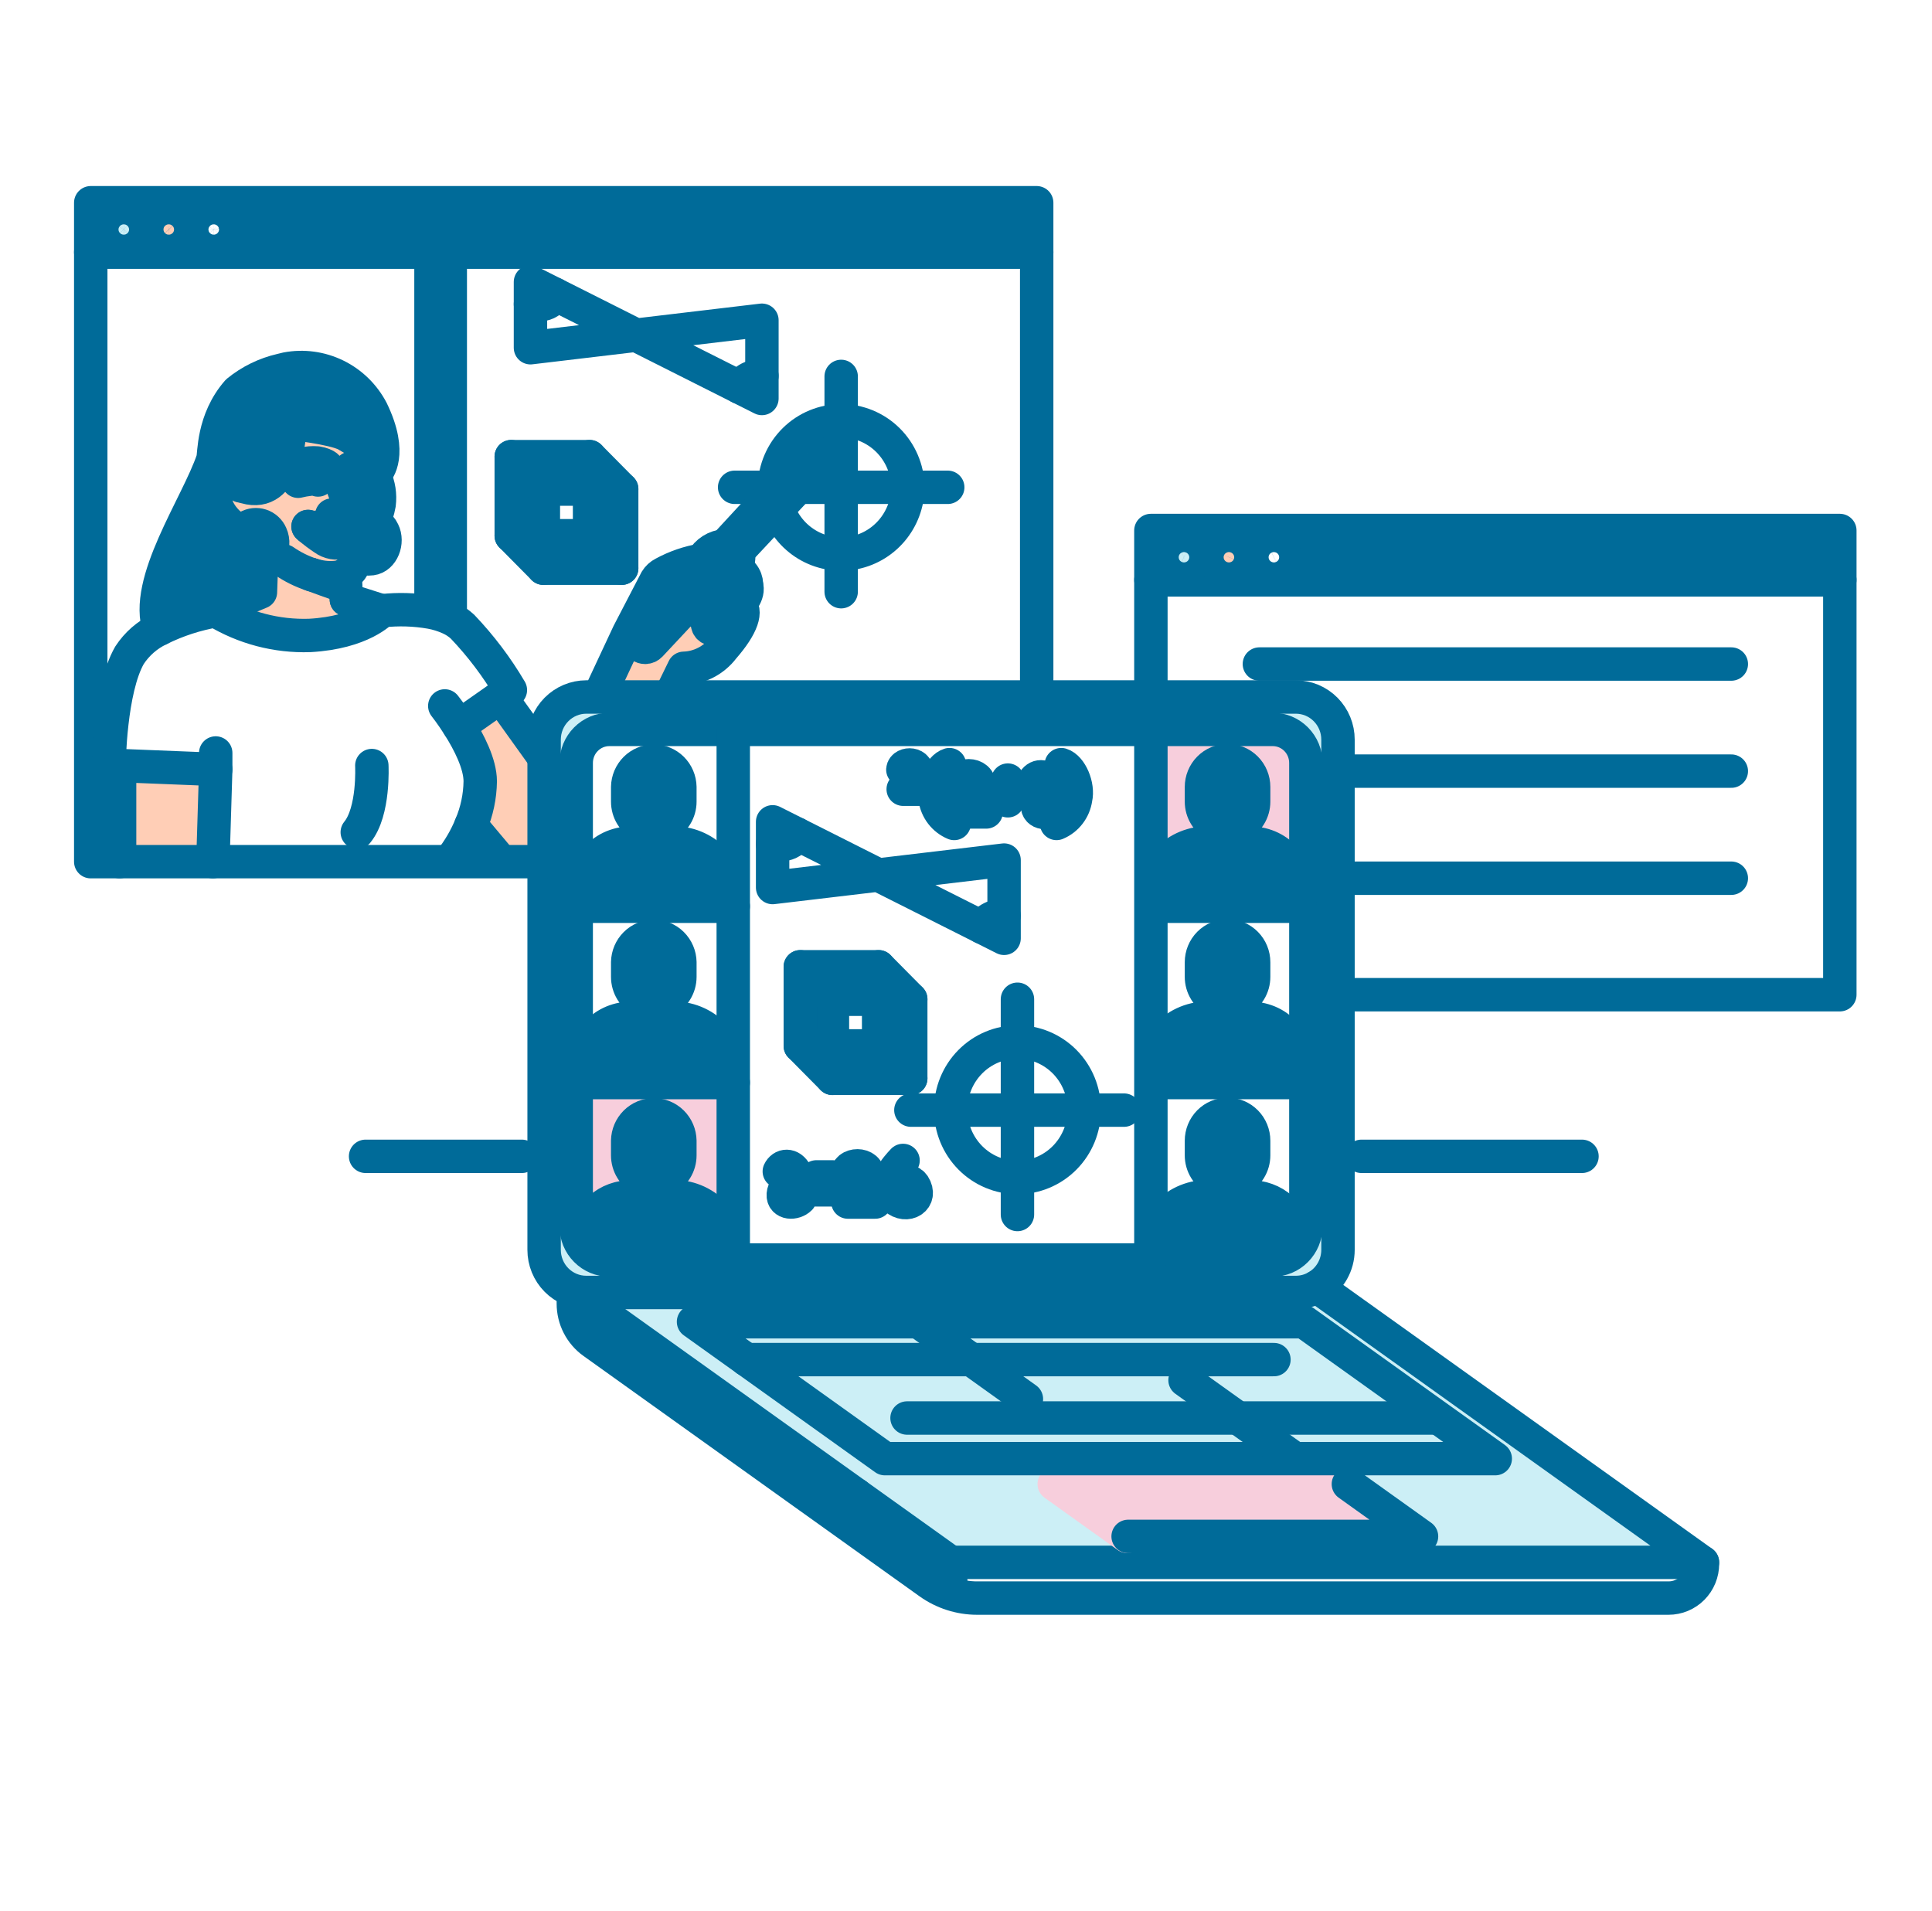 <svg width="187" height="185" viewBox="0 0 187 185" fill="none" xmlns="http://www.w3.org/2000/svg">
<path d="M178.075 51.355V56.135H111.396V51.355H178.075ZM124.403 53.943C124.402 53.722 124.338 53.506 124.216 53.323C124.094 53.139 123.922 52.996 123.72 52.912C123.518 52.827 123.295 52.805 123.081 52.848C122.867 52.891 122.67 52.998 122.515 53.154C122.36 53.31 122.255 53.509 122.212 53.726C122.17 53.942 122.191 54.167 122.275 54.371C122.359 54.575 122.5 54.749 122.682 54.872C122.864 54.995 123.077 55.061 123.296 55.061C123.442 55.062 123.587 55.033 123.722 54.977C123.857 54.921 123.98 54.839 124.083 54.734C124.186 54.63 124.268 54.506 124.324 54.37C124.379 54.233 124.407 54.087 124.406 53.939L124.403 53.943ZM120.05 53.943C120.05 53.722 119.985 53.506 119.863 53.323C119.742 53.139 119.569 52.996 119.367 52.912C119.165 52.827 118.943 52.805 118.729 52.848C118.514 52.891 118.317 52.998 118.163 53.154C118.008 53.31 117.903 53.508 117.86 53.725C117.817 53.941 117.839 54.166 117.922 54.37C118.006 54.574 118.147 54.749 118.329 54.872C118.51 54.995 118.724 55.061 118.942 55.061C119.088 55.062 119.233 55.033 119.368 54.977C119.504 54.921 119.627 54.839 119.73 54.734C119.833 54.63 119.915 54.506 119.97 54.37C120.026 54.233 120.054 54.087 120.054 53.939L120.05 53.943ZM115.696 53.943C115.696 53.722 115.631 53.506 115.51 53.323C115.388 53.139 115.215 52.996 115.013 52.912C114.811 52.827 114.589 52.805 114.375 52.848C114.16 52.891 113.964 52.998 113.809 53.154C113.654 53.31 113.549 53.509 113.506 53.726C113.464 53.942 113.485 54.167 113.569 54.371C113.653 54.575 113.794 54.749 113.976 54.872C114.158 54.995 114.371 55.061 114.59 55.061C114.736 55.062 114.881 55.034 115.017 54.978C115.152 54.922 115.275 54.84 115.379 54.735C115.482 54.631 115.564 54.507 115.62 54.37C115.676 54.234 115.704 54.087 115.703 53.939L115.696 53.943Z" fill="#006B99"/>
<path d="M164.78 151.232H92.018L82.867 144.687L55.494 125.107L55.535 124.922C55.928 125.044 56.337 125.107 56.748 125.107H125.42C126.142 125.108 126.852 124.915 127.476 124.548L164.78 151.232ZM125.156 141.193H144.727L138.977 137.081L126.207 127.943H67.132L72.25 131.606L85.652 141.193H125.156ZM109.192 148.72H137.591L130.511 143.656H102.041L109.121 148.72H109.192Z" fill="#CCEFF6"/>
<path d="M144.727 141.193H125.156V141.077L119.82 137.261H138.853L138.977 137.082L144.727 141.193Z" fill="#CCEFF6"/>
<path d="M94.011 131.606L88.893 127.943H126.207L138.977 137.081L138.853 137.26H119.82L125.155 141.077V141.193H85.647L72.245 131.606H94.011Z" fill="#CCEFF6"/>
<path d="M137.591 148.72H109.192H109.12L102.04 143.656H130.439H130.511L137.591 148.72Z" fill="#F7CEDC"/>
<path d="M129.506 96.287V120.983C129.506 121.525 129.401 122.061 129.195 122.562C128.99 123.063 128.689 123.517 128.309 123.9C127.93 124.283 127.479 124.587 126.984 124.794C126.488 125.001 125.957 125.107 125.42 125.107H56.748C56.211 125.107 55.68 125.001 55.185 124.794C54.689 124.587 54.239 124.283 53.86 123.9C53.481 123.517 53.18 123.062 52.975 122.561C52.77 122.061 52.665 121.524 52.665 120.983V71.594C52.665 70.499 53.095 69.45 53.861 68.677C54.626 67.903 55.665 67.468 56.748 67.467H125.42C125.957 67.467 126.488 67.574 126.984 67.781C127.48 67.989 127.931 68.293 128.31 68.676C128.689 69.059 128.99 69.514 129.196 70.015C129.401 70.516 129.507 71.053 129.506 71.595V96.287ZM126.397 118.727V73.846C126.397 72.986 126.059 72.162 125.457 71.554C124.855 70.947 124.04 70.605 123.189 70.605H58.98C58.129 70.605 57.313 70.947 56.711 71.554C56.11 72.162 55.772 72.986 55.772 73.846V118.727C55.772 119.586 56.11 120.411 56.711 121.018C57.313 121.626 58.129 121.967 58.98 121.967H123.188C124.039 121.967 124.855 121.626 125.456 121.018C126.058 120.411 126.396 119.586 126.396 118.727H126.397Z" fill="#CCEFF6"/>
<path d="M126.396 73.846V87.72H125.786V87.487C125.786 83.527 123.578 81.591 120.88 81.591H120.591C120.416 81.591 120.249 81.522 120.126 81.398C120.002 81.273 119.932 81.105 119.932 80.929V79.883C120.354 79.672 120.71 79.347 120.959 78.943C121.208 78.539 121.34 78.072 121.34 77.597V76.176C121.34 75.499 121.074 74.851 120.601 74.372C120.127 73.894 119.485 73.625 118.815 73.625C118.145 73.625 117.503 73.894 117.029 74.372C116.556 74.851 116.29 75.499 116.29 76.176V77.597C116.29 78.072 116.422 78.539 116.671 78.943C116.92 79.347 117.276 79.672 117.698 79.883V80.932C117.698 81.108 117.629 81.276 117.506 81.401C117.383 81.526 117.215 81.597 117.04 81.599C116.289 81.574 115.541 81.706 114.844 81.989C114.146 82.272 113.515 82.698 112.989 83.241C112.464 83.784 112.057 84.432 111.793 85.143C111.53 85.854 111.416 86.612 111.459 87.37H111.396V70.607H123.188C124.038 70.607 124.854 70.948 125.456 71.555C126.057 72.163 126.396 72.986 126.396 73.846Z" fill="#F7CEDC"/>
<path d="M125.713 120.527L125.85 120.537C125.556 120.977 125.16 121.338 124.697 121.587C124.233 121.836 123.716 121.966 123.191 121.966H111.396V121.606H111.459C111.416 120.847 111.53 120.089 111.793 119.378C112.057 118.667 112.464 118.019 112.989 117.477C113.515 116.933 114.146 116.507 114.844 116.224C115.541 115.942 116.289 115.809 117.04 115.835C117.126 115.835 117.212 115.818 117.292 115.785C117.372 115.752 117.445 115.703 117.506 115.642C117.567 115.58 117.616 115.507 117.649 115.426C117.682 115.346 117.7 115.259 117.7 115.172V114.123C117.277 113.912 116.921 113.587 116.672 113.183C116.423 112.778 116.291 112.312 116.291 111.836V110.417C116.291 109.74 116.557 109.091 117.03 108.613C117.504 108.134 118.146 107.866 118.816 107.866C119.486 107.866 120.128 108.134 120.602 108.613C121.075 109.091 121.341 109.74 121.341 110.417V111.836C121.341 112.312 121.209 112.778 120.96 113.183C120.711 113.587 120.355 113.912 119.932 114.123V115.174C119.933 115.35 120.003 115.519 120.126 115.643C120.25 115.767 120.418 115.837 120.592 115.837H120.88C123.291 115.834 125.308 117.379 125.713 120.527Z" fill="#006B99"/>
<path d="M125.787 104.453V104.789H111.396V104.327H111.459C111.416 103.57 111.53 102.811 111.794 102.1C112.057 101.389 112.465 100.742 112.99 100.199C113.515 99.656 114.146 99.23 114.844 98.947C115.541 98.665 116.289 98.532 117.04 98.558C117.215 98.558 117.383 98.487 117.507 98.363C117.63 98.238 117.699 98.07 117.7 97.894V96.846C117.277 96.635 116.921 96.309 116.672 95.905C116.423 95.501 116.291 95.035 116.291 94.558V93.139C116.291 92.462 116.557 91.814 117.03 91.335C117.504 90.857 118.146 90.588 118.816 90.588C119.486 90.588 120.128 90.857 120.602 91.335C121.075 91.814 121.341 92.462 121.341 93.139V94.561C121.341 95.037 121.209 95.504 120.96 95.908C120.711 96.312 120.355 96.638 119.932 96.849V97.892C119.933 98.068 120.003 98.237 120.126 98.361C120.25 98.485 120.418 98.555 120.592 98.555H120.88C123.579 98.558 125.787 100.496 125.787 104.453Z" fill="#006B99"/>
<path d="M125.787 87.49V87.724H111.396V87.364H111.459C111.417 86.606 111.531 85.848 111.795 85.138C112.059 84.428 112.467 83.781 112.992 83.239C113.517 82.696 114.148 82.271 114.845 81.988C115.542 81.706 116.29 81.573 117.04 81.599C117.215 81.599 117.383 81.529 117.507 81.405C117.63 81.281 117.699 81.112 117.7 80.937V79.883C117.277 79.672 116.921 79.347 116.672 78.943C116.423 78.538 116.291 78.073 116.291 77.597V76.176C116.291 75.499 116.557 74.851 117.03 74.372C117.504 73.894 118.146 73.625 118.816 73.625C119.486 73.625 120.128 73.894 120.602 74.372C121.075 74.851 121.341 75.499 121.341 76.176V77.597C121.341 78.073 121.209 78.538 120.96 78.943C120.711 79.347 120.355 79.672 119.932 79.883V80.932C119.933 81.108 120.003 81.277 120.126 81.401C120.25 81.525 120.418 81.595 120.592 81.595H120.88C123.579 81.599 125.787 83.533 125.787 87.49Z" fill="#006B99"/>
<path d="M118.946 52.824C119.165 52.824 119.379 52.889 119.561 53.011C119.743 53.133 119.885 53.308 119.97 53.512C120.054 53.716 120.076 53.941 120.033 54.158C119.991 54.375 119.885 54.574 119.731 54.731C119.576 54.887 119.379 54.994 119.164 55.037C118.949 55.08 118.727 55.057 118.525 54.973C118.323 54.888 118.15 54.745 118.028 54.561C117.907 54.377 117.842 54.16 117.843 53.94C117.843 53.644 117.959 53.36 118.166 53.151C118.373 52.942 118.653 52.825 118.946 52.824Z" fill="#FFCEB6"/>
<path d="M114.593 52.824C114.812 52.824 115.026 52.889 115.208 53.012C115.391 53.134 115.533 53.309 115.617 53.513C115.7 53.717 115.722 53.942 115.68 54.159C115.637 54.375 115.532 54.575 115.377 54.731C115.222 54.887 115.025 54.994 114.81 55.037C114.596 55.08 114.373 55.057 114.171 54.973C113.969 54.888 113.796 54.745 113.675 54.561C113.554 54.377 113.489 54.16 113.49 53.94C113.49 53.644 113.606 53.36 113.813 53.151C114.02 52.942 114.301 52.824 114.593 52.824Z" fill="#CCEFF6"/>
<path d="M100.342 19.625V24.409H8.78V19.625H100.342ZM21.794 22.213C21.793 21.992 21.729 21.776 21.607 21.593C21.485 21.41 21.313 21.266 21.111 21.182C20.908 21.098 20.686 21.076 20.472 21.119C20.258 21.162 20.061 21.268 19.906 21.424C19.751 21.58 19.646 21.779 19.603 21.996C19.561 22.213 19.582 22.437 19.666 22.641C19.75 22.845 19.891 23.02 20.073 23.143C20.255 23.265 20.468 23.331 20.687 23.331C20.832 23.332 20.976 23.303 21.111 23.247C21.245 23.19 21.367 23.108 21.47 23.004C21.573 22.901 21.654 22.777 21.71 22.641C21.765 22.506 21.794 22.36 21.794 22.213ZM17.441 22.213C17.441 21.993 17.376 21.776 17.254 21.593C17.133 21.41 16.96 21.266 16.758 21.182C16.556 21.098 16.334 21.076 16.12 21.119C15.905 21.162 15.708 21.268 15.553 21.424C15.399 21.58 15.293 21.779 15.251 21.996C15.208 22.212 15.23 22.436 15.313 22.641C15.397 22.845 15.538 23.019 15.72 23.142C15.901 23.265 16.115 23.331 16.333 23.331C16.479 23.332 16.623 23.303 16.758 23.247C16.892 23.191 17.014 23.108 17.117 23.005C17.22 22.901 17.302 22.777 17.357 22.642C17.413 22.506 17.441 22.36 17.441 22.213ZM13.087 22.213C13.087 21.992 13.022 21.776 12.901 21.593C12.779 21.41 12.606 21.266 12.404 21.182C12.202 21.098 11.98 21.076 11.766 21.119C11.551 21.162 11.354 21.268 11.2 21.424C11.045 21.58 10.94 21.779 10.897 21.996C10.854 22.213 10.876 22.437 10.96 22.641C11.043 22.845 11.185 23.02 11.367 23.143C11.549 23.265 11.762 23.331 11.981 23.331C12.126 23.332 12.27 23.303 12.405 23.247C12.539 23.19 12.661 23.108 12.764 23.004C12.867 22.901 12.948 22.777 13.004 22.641C13.059 22.506 13.088 22.36 13.087 22.213Z" fill="#006B99"/>
<path d="M97.186 88.631V90.826L95.034 89.747C95.255 89.377 95.574 89.078 95.954 88.881C96.334 88.684 96.76 88.597 97.186 88.631Z" fill="#FFCEB6"/>
<path d="M88.894 127.943L94.011 131.606H72.246L67.127 127.943H88.894Z" fill="#CCEFF6"/>
<path d="M79.192 43.945C79.271 44.002 79.337 44.077 79.386 44.162C79.434 44.248 79.465 44.343 79.474 44.441C79.484 44.539 79.473 44.639 79.442 44.732C79.411 44.825 79.361 44.911 79.294 44.984L77.334 47.076L75.307 49.236L71.496 53.307L71.271 53.339C71.183 53.242 71.083 53.159 70.972 53.091C70.729 52.935 70.449 52.847 70.161 52.833V52.827L75.34 47.224L78.281 44.035C78.345 43.965 78.424 43.909 78.511 43.87C78.598 43.832 78.692 43.812 78.787 43.812C78.933 43.813 79.074 43.859 79.192 43.945Z" fill="#006B99"/>
<path d="M74.782 79.55L77.122 80.728C76.665 82.164 74.781 81.692 74.781 81.692L74.782 79.55Z" fill="#FFCEB6"/>
<path d="M73.747 36.377V38.573L71.598 37.493C71.819 37.124 72.136 36.824 72.516 36.627C72.896 36.43 73.322 36.343 73.747 36.377Z" fill="#FFCEB6"/>
<path d="M72.242 56.622C72.578 57.562 71.543 58.512 71.543 58.512C70.75 57.962 69.117 58.713 68.648 59.611C67.222 59.417 67.258 58.666 67.757 57.959C68.097 57.5 68.523 57.11 69.009 56.813C70.125 56.135 71.906 55.683 72.242 56.622Z" fill="#FFCEB6"/>
<path d="M71.122 54.941C72.391 55.668 72.242 56.622 72.242 56.622C71.906 55.683 70.125 56.135 69.008 56.811C68.522 57.108 68.096 57.498 67.755 57.958L67.593 57.847C67.463 57.84 67.334 57.82 67.207 57.788C66.157 57.524 66.781 56.562 66.825 56.493C67.385 56.278 67.914 55.992 68.401 55.642C68.542 55.532 68.661 55.397 68.752 55.243L68.855 55.258C68.855 55.258 70.273 54.455 71.122 54.941Z" fill="#FFCEB6"/>
<path d="M68.647 59.609C69.117 58.709 70.749 57.96 71.542 58.51C72.335 59.06 71.887 60.558 70.01 62.706C69.559 63.304 68.983 63.792 68.321 64.134C67.66 64.477 66.931 64.666 66.188 64.687L64.852 67.429V67.467H57.973V67.431L60.843 61.29L63.507 56.159C63.679 55.877 63.926 55.65 64.22 55.503C65.393 54.865 66.663 54.429 67.979 54.215C68.122 54.206 68.265 54.22 68.402 54.259C68.498 54.288 68.586 54.34 68.658 54.41C68.731 54.48 68.786 54.565 68.82 54.66C68.855 54.755 68.866 54.857 68.855 54.958C68.843 55.058 68.808 55.154 68.753 55.239C68.662 55.393 68.543 55.528 68.402 55.638C67.915 55.988 67.385 56.275 66.826 56.489C66.655 56.559 66.494 56.624 66.35 56.678L66.375 56.747L61.935 61.49C61.869 61.563 61.819 61.648 61.788 61.742C61.757 61.835 61.746 61.934 61.756 62.032C61.766 62.13 61.796 62.225 61.844 62.31C61.893 62.396 61.959 62.47 62.038 62.527C62.157 62.613 62.299 62.659 62.445 62.659C62.54 62.659 62.634 62.639 62.721 62.6C62.809 62.562 62.887 62.506 62.952 62.435L67.097 58.007L67.208 57.784C67.335 57.816 67.464 57.836 67.594 57.843L67.755 57.954C67.257 58.664 67.223 59.415 68.647 59.609Z" fill="#FFCEB6"/>
<path d="M71.272 53.342C71.853 54.021 71.123 54.941 71.123 54.941C70.274 54.454 68.859 55.255 68.859 55.255L68.757 55.24C68.811 55.155 68.846 55.059 68.858 54.959C68.869 54.858 68.858 54.756 68.823 54.661C68.789 54.566 68.734 54.48 68.661 54.411C68.589 54.341 68.501 54.289 68.405 54.26C68.268 54.221 68.124 54.206 67.982 54.216C68.203 53.82 68.518 53.487 68.898 53.246C69.279 53.006 69.714 52.866 70.162 52.839C70.45 52.852 70.73 52.941 70.973 53.096C71.084 53.164 71.185 53.246 71.272 53.342Z" fill="#FFCEB6"/>
<path d="M70.974 121.604V121.965H58.98C58.459 121.966 57.946 121.838 57.485 121.593C57.025 121.348 56.631 120.992 56.337 120.558L56.383 120.526C56.788 117.376 58.806 115.833 61.213 115.833H61.505C61.679 115.833 61.846 115.763 61.969 115.639C62.092 115.515 62.16 115.346 62.16 115.171V114.121C61.739 113.911 61.383 113.585 61.135 113.181C60.886 112.777 60.755 112.31 60.756 111.835V110.415C60.749 110.076 60.81 109.739 60.934 109.424C61.058 109.109 61.243 108.823 61.478 108.58C61.713 108.338 61.993 108.146 62.303 108.015C62.612 107.884 62.944 107.816 63.28 107.816C63.616 107.816 63.948 107.884 64.258 108.015C64.567 108.146 64.847 108.338 65.083 108.58C65.317 108.823 65.503 109.109 65.627 109.424C65.751 109.739 65.811 110.076 65.805 110.415V111.835C65.805 112.311 65.673 112.777 65.424 113.181C65.175 113.585 64.82 113.911 64.397 114.121V115.174C64.397 115.35 64.466 115.518 64.589 115.642C64.713 115.766 64.879 115.836 65.053 115.836C65.804 115.811 66.552 115.943 67.25 116.225C67.948 116.508 68.58 116.934 69.106 117.477C69.631 118.02 70.039 118.668 70.303 119.379C70.567 120.09 70.681 120.849 70.638 121.607L70.974 121.604Z" fill="#006B99"/>
<path d="M70.974 104.789V121.605H70.639C70.682 120.847 70.567 120.088 70.304 119.377C70.04 118.665 69.632 118.018 69.107 117.474C68.581 116.932 67.949 116.505 67.251 116.223C66.554 115.94 65.805 115.808 65.054 115.834C64.88 115.834 64.713 115.764 64.59 115.64C64.467 115.516 64.398 115.347 64.398 115.172V114.122C64.82 113.912 65.176 113.586 65.425 113.182C65.674 112.778 65.806 112.312 65.806 111.836V110.416C65.793 109.748 65.522 109.111 65.05 108.643C64.578 108.175 63.943 107.913 63.281 107.913C62.62 107.913 61.984 108.175 61.512 108.643C61.04 109.111 60.769 109.748 60.756 110.416V111.836C60.756 112.311 60.887 112.778 61.136 113.182C61.384 113.586 61.739 113.912 62.162 114.122V115.174C62.162 115.35 62.093 115.519 61.969 115.643C61.847 115.767 61.68 115.837 61.506 115.837H61.214C58.808 115.837 56.789 117.382 56.384 120.53L56.338 120.561C55.97 120.023 55.773 119.384 55.775 118.73V104.789H70.974Z" fill="#F7CEDC"/>
<path d="M70.974 104.328V104.789H56.309V104.453C56.309 100.493 58.517 98.558 61.21 98.558H61.502C61.676 98.558 61.843 98.487 61.966 98.363C62.089 98.239 62.158 98.07 62.158 97.894V96.846C61.736 96.635 61.381 96.309 61.132 95.905C60.884 95.501 60.752 95.034 60.753 94.559V93.139C60.747 92.8 60.807 92.463 60.931 92.148C61.056 91.833 61.24 91.546 61.476 91.304C61.711 91.062 61.991 90.87 62.3 90.739C62.61 90.608 62.942 90.54 63.278 90.54C63.613 90.54 63.946 90.608 64.255 90.739C64.565 90.87 64.845 91.062 65.08 91.304C65.315 91.546 65.5 91.833 65.624 92.148C65.748 92.463 65.809 92.8 65.803 93.139V94.561C65.802 95.037 65.671 95.504 65.422 95.908C65.173 96.312 64.817 96.638 64.395 96.849V97.892C64.395 98.067 64.464 98.236 64.587 98.36C64.71 98.484 64.877 98.554 65.05 98.555C65.802 98.529 66.55 98.661 67.248 98.944C67.946 99.226 68.577 99.652 69.103 100.195C69.629 100.738 70.036 101.386 70.3 102.097C70.564 102.808 70.678 103.567 70.635 104.325L70.974 104.328Z" fill="#006B99"/>
<path d="M70.974 87.366V87.725H56.309V87.492C56.309 83.532 58.517 81.597 61.21 81.597H61.502C61.676 81.596 61.843 81.526 61.966 81.402C62.089 81.278 62.158 81.11 62.158 80.934V79.883C61.736 79.672 61.381 79.346 61.133 78.942C60.884 78.538 60.753 78.072 60.753 77.597V76.176C60.747 75.837 60.807 75.5 60.931 75.185C61.056 74.87 61.24 74.583 61.476 74.341C61.711 74.099 61.991 73.907 62.3 73.776C62.61 73.645 62.942 73.577 63.278 73.577C63.613 73.577 63.946 73.645 64.255 73.776C64.565 73.907 64.845 74.099 65.08 74.341C65.315 74.583 65.5 74.87 65.624 75.185C65.748 75.5 65.809 75.837 65.803 76.176V77.597C65.802 78.072 65.671 78.538 65.422 78.942C65.173 79.347 64.817 79.672 64.395 79.883V80.932C64.395 81.108 64.464 81.276 64.587 81.4C64.71 81.525 64.877 81.595 65.05 81.595C65.802 81.569 66.55 81.701 67.248 81.984C67.946 82.266 68.578 82.692 69.103 83.235C69.629 83.778 70.036 84.426 70.3 85.137C70.564 85.848 70.678 86.607 70.635 87.366H70.974Z" fill="#006B99"/>
<path d="M67.208 57.787L67.096 58.01L62.955 62.439C62.89 62.509 62.811 62.566 62.724 62.604C62.637 62.642 62.543 62.662 62.448 62.662C62.302 62.662 62.159 62.616 62.041 62.531C61.962 62.473 61.896 62.399 61.847 62.314C61.798 62.228 61.768 62.134 61.758 62.035C61.749 61.938 61.76 61.839 61.791 61.745C61.822 61.652 61.872 61.566 61.938 61.494L66.378 56.75L66.353 56.682C66.497 56.628 66.658 56.562 66.829 56.493C66.786 56.562 66.157 57.523 67.208 57.787Z" fill="#006B99"/>
<path d="M51.344 27.296L53.688 28.474C53.234 29.909 51.347 29.438 51.347 29.438L51.344 27.296Z" fill="#FFCEB6"/>
<path d="M52.665 73.336V83.408H48.455V83.303L45.585 79.883C46.157 78.538 46.462 77.093 46.483 75.63C46.483 73.93 45.376 71.809 44.421 70.293L48.455 67.467L52.665 73.336Z" fill="#FFCEB6"/>
<path d="M43.582 24.409V59.754L43.538 59.844C42.947 59.575 42.326 59.38 41.688 59.264L41.716 59.123V24.409H43.582Z" fill="#CCEFF6"/>
<path d="M37.08 51.445C37.587 52.466 37.024 53.95 35.955 54.084C35.575 54.138 35.188 54.075 34.844 53.904C35.285 53.245 35.622 52.52 35.842 51.756C35.973 51.438 36.187 51.092 36.396 50.653C36.692 50.848 36.928 51.122 37.08 51.445Z" fill="#006B99"/>
<path d="M33.525 58.032L36.961 59.126C36.961 59.126 35.071 61.237 29.975 61.513C26.779 61.62 23.62 60.791 20.879 59.126L25.208 57.319L22.4 54.38C22.419 54.38 22.03 51.247 22.049 51.245C22.584 51.175 26.349 54.552 26.657 54.106L27.491 54.3C28.308 54.867 29.203 55.312 30.146 55.62L30.177 55.63C30.451 55.733 32.509 56.497 33.444 56.786H33.461L33.47 56.958L33.525 58.032Z" fill="#FFCEB6"/>
<path d="M34.763 51.046C34.664 51.118 34.559 51.18 34.449 51.232C34.449 51.232 33.38 50.996 32.987 50.962C32.674 50.934 30.895 51.022 30.211 51.062C30.043 51.069 29.944 51.075 29.944 51.075C30.388 51.46 30.858 51.815 31.349 52.137C31.612 52.332 31.916 52.463 32.237 52.52C32.559 52.576 32.889 52.557 33.202 52.464C33.787 52.069 34.312 51.592 34.763 51.046ZM21.275 46.617C21.762 46.078 22.44 46.375 22.879 46.677C23.329 47.006 23.875 47.174 24.431 47.154C27.359 46.96 27.978 42.54 28.162 40.969C28.162 40.969 32.176 41.408 33.473 42.056C33.597 42.119 33.722 42.188 33.843 42.258C35.115 43.013 36.056 44.229 36.474 45.659L36.443 45.749C36.362 45.985 36.29 46.142 36.29 46.142C36.673 46.971 36.815 47.894 36.7 48.802C36.583 49.474 36.375 50.126 36.082 50.74C35.805 51.334 35.513 51.799 35.339 52.226C35.041 53.254 34.587 54.228 33.995 55.116C33.821 55.325 33.612 55.502 33.377 55.638C33.154 55.765 32.909 55.849 32.655 55.885C31.959 55.967 31.253 55.917 30.574 55.738C30.444 55.706 30.307 55.672 30.18 55.632L30.148 55.621C29.205 55.313 28.311 54.868 27.493 54.302L26.038 54.107C26.321 53.758 26.493 53.33 26.53 52.88C26.567 52.43 26.469 51.979 26.247 51.587C25.712 50.739 25.326 50.4 23.97 51.007C23.642 51.178 23.372 51.444 23.193 51.77L23.099 52.197C22.189 51.667 20.159 48.896 21.029 47.011C21.089 46.867 21.172 46.734 21.275 46.617Z" fill="#FFCEB6"/>
<path d="M28.155 40.953C28.157 40.959 28.157 40.964 28.155 40.969C27.963 42.656 27.26 47.62 23.749 47.127C23.502 47.09 23.269 46.986 23.075 46.827C22.67 46.501 21.843 45.98 21.271 46.618C21.168 46.735 21.084 46.867 21.022 47.01C20.151 48.895 21.787 50.441 22.698 50.971L23.432 51.48C23.27 51.76 23.18 52.076 23.171 52.4C23.162 52.724 23.235 53.045 23.382 53.334C23.764 54.424 24.641 54.3 25.31 54.317L25.204 57.319L20.875 59.126C18.985 59.447 17.15 60.043 15.429 60.896C13.815 56.367 19.126 48.888 20.603 44.487C20.758 44.028 20.568 40.667 23.003 37.894C24.237 36.889 25.683 36.183 27.229 35.83C27.407 35.783 27.578 35.741 27.742 35.705C29.359 35.398 31.031 35.622 32.513 36.343C33.995 37.065 35.21 38.247 35.979 39.715C38.063 44.004 36.47 45.656 36.47 45.656C36.053 44.226 35.112 43.01 33.84 42.255C32.735 41.333 31.427 40.692 30.027 40.385C28.115 40.074 28.143 40.844 28.155 40.953Z" fill="#006B99"/>
<path d="M33.84 42.257C33.719 42.188 33.594 42.119 33.47 42.056C32.173 41.408 28.159 40.969 28.159 40.969C28.161 40.964 28.161 40.958 28.159 40.953C28.147 40.843 28.119 40.074 30.03 40.388C31.43 40.696 32.736 41.337 33.84 42.257Z" fill="#006B99"/>
<path d="M33.402 55.686L33.461 56.785H33.444C32.509 56.496 30.451 55.733 30.177 55.63C30.307 55.67 30.444 55.705 30.572 55.736C31.25 55.916 31.956 55.965 32.652 55.884C32.906 55.848 33.15 55.764 33.373 55.636L33.402 55.686Z" fill="#006B99"/>
<path d="M25.146 54.162C24.741 54.211 24.331 54.113 23.991 53.886C23.65 53.659 23.401 53.317 23.286 52.921C23.203 52.685 23.173 52.433 23.2 52.184C23.226 51.935 23.306 51.694 23.436 51.481C23.561 51.27 23.748 51.104 23.971 51.007C24.163 50.892 24.378 50.82 24.6 50.795C24.822 50.771 25.047 50.794 25.259 50.863C25.472 50.932 25.668 51.047 25.833 51.198C25.999 51.349 26.131 51.534 26.221 51.741C26.355 52.037 26.411 52.363 26.384 52.687C26.357 53.011 26.247 53.323 26.066 53.592C25.969 53.744 25.84 53.874 25.689 53.971C25.538 54.069 25.367 54.133 25.189 54.16C25.175 54.159 25.162 54.162 25.146 54.162Z" fill="#CCEFF6"/>
<path d="M20.879 74.476L20.606 83.408H11.576V74.103L20.879 74.476Z" fill="#FFCEB6"/>
<path d="M16.333 21.098C16.552 21.098 16.766 21.163 16.948 21.286C17.13 21.408 17.272 21.583 17.356 21.787C17.44 21.991 17.462 22.216 17.419 22.433C17.377 22.65 17.271 22.849 17.117 23.005C16.962 23.162 16.765 23.268 16.55 23.311C16.336 23.354 16.113 23.332 15.911 23.247C15.709 23.162 15.536 23.019 15.415 22.835C15.293 22.651 15.229 22.435 15.229 22.214C15.23 21.918 15.346 21.634 15.553 21.425C15.76 21.216 16.041 21.099 16.333 21.098Z" fill="#FFCEB6"/>
<path d="M11.98 21.098C12.2 21.098 12.414 21.163 12.595 21.286C12.778 21.408 12.92 21.583 13.003 21.787C13.087 21.991 13.11 22.216 13.067 22.433C13.024 22.65 12.919 22.849 12.764 23.005C12.61 23.162 12.412 23.268 12.198 23.311C11.983 23.354 11.761 23.332 11.558 23.247C11.356 23.162 11.184 23.019 11.062 22.835C10.941 22.651 10.876 22.435 10.877 22.214C10.877 21.918 10.993 21.634 11.2 21.425C11.407 21.216 11.688 21.099 11.98 21.098Z" fill="#CCEFF6"/>
<path d="M127.476 124.548C126.852 124.915 126.142 125.108 125.42 125.107H56.748C56.211 125.107 55.68 125.001 55.185 124.794C54.689 124.587 54.239 124.283 53.86 123.9C53.481 123.517 53.18 123.062 52.975 122.561C52.77 122.061 52.665 121.524 52.665 120.983V71.594C52.665 70.499 53.095 69.45 53.861 68.677C54.626 67.903 55.665 67.468 56.748 67.467H125.42C125.957 67.467 126.488 67.574 126.984 67.781C127.48 67.989 127.931 68.293 128.31 68.676C128.689 69.059 128.99 69.514 129.196 70.015C129.401 70.516 129.507 71.053 129.506 71.595V120.985C129.506 121.706 129.318 122.415 128.962 123.04C128.606 123.666 128.093 124.185 127.476 124.548Z" stroke="#006B99" stroke-width="3.234" stroke-linecap="round" stroke-linejoin="round"/>
<path d="M70.974 121.966H58.98C58.129 121.966 57.313 121.624 56.712 121.016C56.11 120.409 55.772 119.584 55.772 118.725V73.845C55.772 72.986 56.11 72.162 56.712 71.554C57.313 70.946 58.129 70.605 58.98 70.605H123.188C124.039 70.605 124.855 70.946 125.456 71.554C126.058 72.162 126.396 72.986 126.396 73.845V118.727C126.396 119.586 126.058 120.41 125.456 121.018C124.855 121.626 124.039 121.967 123.188 121.967H70.974V121.966Z" stroke="#006B99" stroke-width="3.234" stroke-linecap="round" stroke-linejoin="round"/>
<path d="M87.061 69.3H92.357" stroke="#006B99" stroke-width="3.234" stroke-linecap="round" stroke-linejoin="round"/>
<path d="M70.973 70.607V87.365V87.724V104.328V104.789V121.605V121.965" stroke="#006B99" stroke-width="3.234" stroke-linecap="round" stroke-linejoin="round"/>
<path d="M111.396 70.607V87.365V87.724V104.328V104.789V121.605V121.965" stroke="#006B99" stroke-width="3.234" stroke-linecap="round" stroke-linejoin="round"/>
<path d="M55.774 87.724H56.309H70.973" stroke="#006B99" stroke-width="3.234" stroke-linecap="round" stroke-linejoin="round"/>
<path d="M55.774 104.789H56.309H70.973" stroke="#006B99" stroke-width="3.234" stroke-linecap="round" stroke-linejoin="round"/>
<path d="M70.638 87.365C70.68 86.608 70.566 85.849 70.302 85.139C70.037 84.428 69.63 83.781 69.104 83.238C68.579 82.696 67.947 82.27 67.25 81.988C66.552 81.705 65.804 81.573 65.053 81.599C64.879 81.599 64.712 81.529 64.59 81.405C64.467 81.281 64.397 81.113 64.397 80.937V79.883C64.82 79.672 65.175 79.347 65.424 78.942C65.673 78.539 65.805 78.072 65.805 77.596V76.176C65.793 75.508 65.521 74.871 65.049 74.403C64.577 73.935 63.942 73.673 63.28 73.673C62.619 73.673 61.984 73.935 61.511 74.403C61.04 74.871 60.768 75.508 60.756 76.176V77.596C60.755 78.072 60.887 78.538 61.135 78.942C61.384 79.346 61.739 79.672 62.161 79.883V80.933C62.16 81.108 62.091 81.276 61.969 81.401C61.845 81.525 61.679 81.595 61.505 81.595H61.213C58.517 81.595 56.312 83.533 56.312 87.491" stroke="#006B99" stroke-width="3.234" stroke-linecap="round" stroke-linejoin="round"/>
<path d="M70.638 104.328C70.68 103.57 70.566 102.811 70.302 102.1C70.038 101.389 69.631 100.741 69.105 100.198C68.58 99.655 67.948 99.229 67.25 98.946C66.552 98.664 65.804 98.531 65.053 98.558C64.879 98.557 64.712 98.487 64.59 98.362C64.467 98.238 64.397 98.07 64.397 97.894V96.846C64.819 96.635 65.175 96.31 65.424 95.906C65.673 95.503 65.805 95.037 65.806 94.561V93.139C65.793 92.471 65.522 91.834 65.05 91.366C64.578 90.898 63.943 90.636 63.281 90.636C62.619 90.636 61.984 90.898 61.512 91.366C61.04 91.834 60.769 92.471 60.756 93.139V94.561C60.756 95.037 60.887 95.503 61.135 95.908C61.384 96.312 61.739 96.638 62.162 96.849V97.892C62.162 98.067 62.093 98.236 61.969 98.36C61.847 98.485 61.68 98.555 61.506 98.555H61.214C58.517 98.555 56.313 100.493 56.313 104.451" stroke="#006B99" stroke-width="3.234" stroke-linecap="round" stroke-linejoin="round"/>
<path d="M70.638 121.605C70.68 120.846 70.566 120.088 70.303 119.377C70.039 118.665 69.631 118.017 69.106 117.474C68.58 116.931 67.948 116.505 67.25 116.222C66.553 115.94 65.804 115.808 65.053 115.834C64.879 115.834 64.712 115.764 64.589 115.64C64.467 115.516 64.397 115.347 64.397 115.171V114.122C64.819 113.911 65.175 113.586 65.424 113.182C65.673 112.778 65.805 112.311 65.805 111.835V110.416C65.792 109.748 65.521 109.111 65.049 108.643C64.577 108.175 63.941 107.913 63.28 107.913C62.619 107.913 61.983 108.175 61.511 108.643C61.039 109.111 60.768 109.748 60.755 110.416V111.835C60.755 112.311 60.886 112.777 61.134 113.181C61.383 113.586 61.738 113.911 62.161 114.122V115.174C62.161 115.35 62.091 115.518 61.968 115.643C61.846 115.767 61.679 115.837 61.505 115.837H61.212C58.806 115.837 56.788 117.382 56.383 120.53" stroke="#006B99" stroke-width="3.234" stroke-linecap="round" stroke-linejoin="round"/>
<path d="M126.397 87.724H125.787H111.434" stroke="#006B99" stroke-width="3.234" stroke-linecap="round" stroke-linejoin="round"/>
<path d="M126.397 104.789H125.787H111.434" stroke="#006B99" stroke-width="3.234" stroke-linecap="round" stroke-linejoin="round"/>
<path d="M111.459 87.366C111.416 86.608 111.531 85.85 111.794 85.139C112.058 84.429 112.466 83.782 112.991 83.24C113.516 82.697 114.147 82.271 114.844 81.988C115.541 81.706 116.289 81.573 117.04 81.599C117.215 81.599 117.382 81.529 117.507 81.405C117.63 81.281 117.699 81.112 117.699 80.937V79.883C117.277 79.672 116.921 79.347 116.672 78.943C116.423 78.538 116.291 78.073 116.291 77.597V76.176C116.291 75.499 116.557 74.851 117.03 74.372C117.504 73.894 118.146 73.625 118.816 73.625C119.485 73.625 120.128 73.894 120.601 74.372C121.075 74.851 121.341 75.499 121.341 76.176V77.597C121.341 78.073 121.209 78.538 120.96 78.943C120.71 79.347 120.355 79.672 119.932 79.883V80.932C119.933 81.108 120.003 81.277 120.126 81.401C120.25 81.525 120.417 81.595 120.592 81.595H120.88C123.579 81.595 125.787 83.533 125.787 87.49" stroke="#006B99" stroke-width="3.234" stroke-linecap="round" stroke-linejoin="round"/>
<path d="M111.459 104.327C111.416 103.57 111.53 102.811 111.794 102.1C112.057 101.389 112.464 100.742 112.99 100.199C113.515 99.656 114.146 99.23 114.844 98.947C115.541 98.665 116.289 98.532 117.04 98.558C117.215 98.558 117.383 98.487 117.507 98.362C117.63 98.238 117.699 98.07 117.7 97.894V96.846C117.277 96.635 116.921 96.309 116.672 95.905C116.423 95.501 116.291 95.035 116.291 94.558V93.139C116.291 92.462 116.557 91.814 117.03 91.335C117.504 90.857 118.146 90.588 118.816 90.588C119.486 90.588 120.128 90.857 120.601 91.335C121.075 91.814 121.341 92.462 121.341 93.139V94.561C121.341 95.037 121.209 95.504 120.96 95.908C120.711 96.312 120.355 96.638 119.932 96.848V97.892C119.933 98.068 120.003 98.237 120.126 98.361C120.25 98.485 120.417 98.555 120.592 98.555H120.881C123.579 98.555 125.787 100.493 125.787 104.451" stroke="#006B99" stroke-width="3.234" stroke-linecap="round" stroke-linejoin="round"/>
<path d="M111.459 121.604C111.416 120.847 111.53 120.088 111.793 119.377C112.057 118.666 112.464 118.019 112.989 117.475C113.515 116.932 114.146 116.506 114.844 116.224C115.541 115.941 116.289 115.808 117.04 115.834C117.126 115.834 117.212 115.817 117.292 115.784C117.372 115.751 117.445 115.702 117.506 115.641C117.567 115.579 117.616 115.506 117.649 115.425C117.682 115.345 117.699 115.259 117.7 115.171V114.122C117.277 113.911 116.921 113.586 116.672 113.182C116.423 112.778 116.291 112.311 116.291 111.835V110.416C116.291 109.739 116.557 109.091 117.03 108.612C117.504 108.134 118.146 107.865 118.816 107.865C119.486 107.865 120.128 108.134 120.602 108.612C121.075 109.091 121.341 109.739 121.341 110.416V111.835C121.341 112.311 121.209 112.778 120.96 113.182C120.711 113.586 120.355 113.911 119.932 114.122V115.174C119.933 115.35 120.003 115.519 120.126 115.643C120.25 115.767 120.418 115.837 120.592 115.837H120.88C123.286 115.837 125.308 117.382 125.713 120.53" stroke="#006B99" stroke-width="3.234" stroke-linecap="round" stroke-linejoin="round"/>
<path d="M111.396 67.465V56.134V51.351H178.079V56.134V96.286H129.507" stroke="#006B99" stroke-width="3.234" stroke-linecap="round" stroke-linejoin="round"/>
<path d="M111.396 56.135H178.079" stroke="#006B99" stroke-width="3.234" stroke-linecap="round" stroke-linejoin="round"/>
<path d="M115.703 53.94C115.704 54.16 115.639 54.377 115.518 54.56C115.397 54.744 115.225 54.888 115.022 54.973C114.82 55.057 114.598 55.08 114.384 55.037C114.169 54.994 113.972 54.888 113.817 54.732C113.662 54.576 113.556 54.377 113.514 54.16C113.471 53.944 113.492 53.719 113.576 53.515C113.659 53.31 113.801 53.136 113.983 53.013C114.164 52.89 114.378 52.824 114.597 52.824C114.742 52.824 114.886 52.852 115.02 52.908C115.154 52.965 115.276 53.046 115.379 53.15C115.482 53.254 115.563 53.377 115.619 53.512C115.675 53.647 115.703 53.793 115.703 53.94Z" stroke="#006B99" stroke-width="3.234" stroke-linecap="round" stroke-linejoin="round"/>
<path d="M120.054 53.94C120.054 54.16 119.989 54.376 119.868 54.56C119.747 54.744 119.575 54.888 119.372 54.973C119.171 55.057 118.948 55.08 118.734 55.037C118.519 54.994 118.322 54.888 118.167 54.732C118.012 54.576 117.907 54.377 117.864 54.161C117.821 53.944 117.842 53.72 117.925 53.515C118.009 53.311 118.15 53.136 118.332 53.013C118.514 52.89 118.727 52.824 118.946 52.824C119.091 52.824 119.235 52.852 119.369 52.908C119.504 52.964 119.626 53.046 119.729 53.15C119.832 53.253 119.913 53.376 119.969 53.512C120.025 53.647 120.054 53.793 120.054 53.94Z" stroke="#006B99" stroke-width="3.234" stroke-linecap="round" stroke-linejoin="round"/>
<path d="M124.406 53.94C124.407 54.16 124.342 54.377 124.221 54.56C124.1 54.744 123.927 54.888 123.725 54.973C123.523 55.057 123.301 55.08 123.086 55.037C122.872 54.994 122.674 54.888 122.52 54.732C122.365 54.576 122.259 54.377 122.216 54.16C122.173 53.944 122.195 53.719 122.279 53.515C122.362 53.31 122.504 53.136 122.685 53.013C122.867 52.89 123.081 52.824 123.3 52.824C123.445 52.824 123.589 52.852 123.723 52.908C123.857 52.964 123.979 53.046 124.082 53.15C124.185 53.253 124.266 53.376 124.322 53.512C124.378 53.647 124.406 53.793 124.406 53.94Z" stroke="#006B99" stroke-width="3.234" stroke-linecap="round" stroke-linejoin="round"/>
<path d="M52.665 83.408H48.455H43.582H20.606H11.576H8.783V24.409V19.625H100.342V24.409V67.466" stroke="#006B99" stroke-width="3.234" stroke-linecap="round" stroke-linejoin="round"/>
<path d="M8.783 24.409H41.716H43.582H100.342" stroke="#006B99" stroke-width="3.234" stroke-linecap="round" stroke-linejoin="round"/>
<path d="M13.087 22.214C13.088 22.435 13.023 22.651 12.902 22.835C12.781 23.018 12.608 23.162 12.406 23.247C12.204 23.332 11.982 23.354 11.767 23.311C11.553 23.268 11.356 23.162 11.201 23.006C11.046 22.85 10.94 22.651 10.897 22.435C10.854 22.218 10.876 21.993 10.96 21.789C11.043 21.584 11.185 21.41 11.366 21.287C11.548 21.164 11.762 21.099 11.98 21.098C12.274 21.098 12.555 21.215 12.763 21.424C12.97 21.634 13.087 21.917 13.087 22.214Z" stroke="#006B99" stroke-width="3.234" stroke-linecap="round" stroke-linejoin="round"/>
<path d="M17.441 22.214C17.441 22.435 17.377 22.65 17.255 22.834C17.134 23.018 16.962 23.162 16.76 23.246C16.558 23.331 16.336 23.354 16.121 23.311C15.907 23.268 15.709 23.162 15.554 23.007C15.4 22.851 15.294 22.651 15.251 22.435C15.208 22.218 15.229 21.994 15.313 21.79C15.396 21.585 15.538 21.411 15.719 21.288C15.901 21.165 16.114 21.099 16.333 21.098C16.478 21.098 16.622 21.127 16.756 21.183C16.891 21.239 17.013 21.321 17.116 21.424C17.219 21.528 17.3 21.651 17.356 21.786C17.412 21.922 17.441 22.067 17.441 22.214Z" stroke="#006B99" stroke-width="3.234" stroke-linecap="round" stroke-linejoin="round"/>
<path d="M21.793 22.214C21.794 22.435 21.729 22.651 21.608 22.835C21.487 23.018 21.314 23.162 21.112 23.247C20.91 23.332 20.688 23.354 20.474 23.311C20.259 23.268 20.062 23.162 19.907 23.006C19.752 22.85 19.646 22.651 19.603 22.435C19.561 22.218 19.582 21.993 19.666 21.789C19.749 21.584 19.891 21.41 20.073 21.287C20.254 21.164 20.468 21.099 20.687 21.098C20.98 21.098 21.261 21.215 21.469 21.424C21.676 21.634 21.793 21.917 21.793 22.214Z" stroke="#006B99" stroke-width="3.234" stroke-linecap="round" stroke-linejoin="round"/>
<path d="M82.867 144.687L55.494 125.107V126.187C55.494 126.922 55.668 127.646 56.003 128.299C56.337 128.952 56.822 129.514 57.416 129.938L89.939 153.202C91.294 154.169 92.912 154.689 94.572 154.69H161.5C161.931 154.691 162.358 154.605 162.757 154.438C163.155 154.272 163.517 154.028 163.823 153.72C164.128 153.412 164.369 153.046 164.534 152.643C164.699 152.241 164.784 151.809 164.784 151.374V151.235" stroke="#006B99" stroke-width="3.234" stroke-linecap="round" stroke-linejoin="round"/>
<path d="M127.476 124.548L164.78 151.232H92.018" stroke="#006B99" stroke-width="3.234" stroke-linecap="round" stroke-linejoin="round"/>
<path d="M121.897 64.277H167.576" stroke="#006B99" stroke-width="3.234" stroke-linecap="round" stroke-linejoin="round"/>
<path d="M129.982 74.643H167.575" stroke="#006B99" stroke-width="3.234" stroke-linecap="round" stroke-linejoin="round"/>
<path d="M129.982 85.009H167.575" stroke="#006B99" stroke-width="3.234" stroke-linecap="round" stroke-linejoin="round"/>
<path d="M35.385 111.93H50.51" stroke="#006B99" stroke-width="3.234" stroke-linecap="round" stroke-linejoin="round"/>
<path d="M131.779 111.93H153.122" stroke="#006B99" stroke-width="3.234" stroke-linecap="round" stroke-linejoin="round"/>
<path d="M82.868 144.687L92.019 151.232V154.188" stroke="#006B99" stroke-width="3.234" stroke-linecap="round" stroke-linejoin="round"/>
<path d="M109.12 148.72L102.04 143.656H130.439" stroke="#F7CEDC" stroke-width="3.234" stroke-linecap="round" stroke-linejoin="round"/>
<path d="M130.511 143.656L137.591 148.72H109.192" stroke="#006B99" stroke-width="3.234" stroke-linecap="round" stroke-linejoin="round"/>
<path d="M144.727 141.193H125.156H85.647L72.246 131.606L67.127 127.943H88.894H126.207L138.977 137.081L144.727 141.193Z" stroke="#006B99" stroke-width="3.234" stroke-linecap="round" stroke-linejoin="round"/>
<path d="M72.245 131.606H94.011H123.306" stroke="#006B99" stroke-width="3.234" stroke-linecap="round" stroke-linejoin="round"/>
<path d="M87.793 137.261H119.82H138.853" stroke="#006B99" stroke-width="3.234" stroke-linecap="round" stroke-linejoin="round"/>
<path d="M88.894 127.943L94.012 131.606L99.347 135.423" stroke="#006B99" stroke-width="3.234" stroke-linecap="round" stroke-linejoin="round"/>
<path d="M114.702 133.598L119.82 137.26L125.156 141.077" stroke="#006B99" stroke-width="3.234" stroke-linecap="round" stroke-linejoin="round"/>
<path d="M98.48 100.862C99.329 100.862 100.169 101.031 100.953 101.359C101.737 101.688 102.45 102.169 103.05 102.775C103.65 103.382 104.126 104.102 104.45 104.894C104.775 105.686 104.942 106.535 104.941 107.392C104.943 107.413 104.943 107.434 104.941 107.455C104.941 109.186 104.261 110.846 103.05 112.07C101.838 113.294 100.195 113.981 98.481 113.981C96.768 113.981 95.125 113.294 93.914 112.07C92.702 110.846 92.022 109.186 92.022 107.455C92.02 107.434 92.02 107.413 92.022 107.392C92.021 105.661 92.701 104.001 93.912 102.776C95.123 101.552 96.766 100.863 98.48 100.862Z" stroke="#006B99" stroke-width="3.234" stroke-linecap="round" stroke-linejoin="round"/>
<path d="M98.48 96.724V100.863V107.457V113.921V117.562" stroke="#006B99" stroke-width="3.234" stroke-linecap="round" stroke-linejoin="round"/>
<path d="M108.794 107.457H104.938H98.48H92.022H88.165" stroke="#006B99" stroke-width="3.234" stroke-linecap="round" stroke-linejoin="round"/>
<path d="M74.957 47.104C74.996 45.4 75.694 43.779 76.901 42.587C78.109 41.396 79.729 40.73 81.417 40.73C83.104 40.73 84.725 41.396 85.932 42.587C87.139 43.779 87.837 45.4 87.877 47.104C87.878 47.126 87.878 47.148 87.877 47.171C87.861 48.708 87.309 50.191 86.316 51.358C85.325 52.524 83.957 53.3 82.454 53.547C80.952 53.795 79.411 53.498 78.104 52.711C76.796 51.923 75.806 50.694 75.308 49.241" stroke="#006B99" stroke-width="3.234" stroke-linecap="round" stroke-linejoin="round"/>
<path d="M81.418 36.436V40.577V47.17V53.631V57.275" stroke="#006B99" stroke-width="3.234" stroke-linecap="round" stroke-linejoin="round"/>
<path d="M75.277 47.17H74.957H71.104" stroke="#006B99" stroke-width="3.234" stroke-linecap="round" stroke-linejoin="round"/>
<path d="M91.732 47.17H87.877H81.418H77.434" stroke="#006B99" stroke-width="3.234" stroke-linecap="round" stroke-linejoin="round"/>
<path d="M74.782 81.692V85.911L85.009 84.698L97.186 83.254V88.631V90.827L95.034 89.743L85.009 84.698L77.123 80.728L74.782 79.55V81.692Z" stroke="#006B99" stroke-width="3.234" stroke-linecap="round" stroke-linejoin="round"/>
<path d="M74.782 81.69C74.782 81.69 76.666 82.161 77.123 80.725" stroke="#006B99" stroke-width="3.234" stroke-linecap="round" stroke-linejoin="round"/>
<path d="M95.032 89.743C95.253 89.374 95.572 89.075 95.952 88.879C96.332 88.683 96.758 88.597 97.183 88.631" stroke="#006B99" stroke-width="3.234" stroke-linecap="round" stroke-linejoin="round"/>
<path d="M51.344 29.438V33.659L61.574 32.444L73.747 30.999V36.377V38.572L71.595 37.489L61.574 32.444L53.684 28.474L51.344 27.296V29.438Z" stroke="#006B99" stroke-width="3.234" stroke-linecap="round" stroke-linejoin="round"/>
<path d="M51.344 29.438C51.344 29.438 53.231 29.908 53.684 28.473" stroke="#006B99" stroke-width="3.234" stroke-linecap="round" stroke-linejoin="round"/>
<path d="M71.598 37.493C71.82 37.125 72.138 36.826 72.518 36.629C72.898 36.433 73.324 36.347 73.75 36.382" stroke="#006B99" stroke-width="3.234" stroke-linecap="round" stroke-linejoin="round"/>
<path d="M88.152 104.381H80.572V101.24V96.723H85.044H88.152V104.381Z" stroke="#006B99" stroke-width="3.234" stroke-linecap="round" stroke-linejoin="round"/>
<path d="M85.044 101.24H80.572H77.463V93.582H85.044V96.723V101.24Z" stroke="#006B99" stroke-width="3.234" stroke-linecap="round" stroke-linejoin="round"/>
<path d="M77.463 93.582L80.572 96.723" stroke="#006B99" stroke-width="3.234" stroke-linecap="round" stroke-linejoin="round"/>
<path d="M85.044 93.582L88.153 96.723" stroke="#006B99" stroke-width="3.234" stroke-linecap="round" stroke-linejoin="round"/>
<path d="M85.044 101.24L88.153 104.381" stroke="#006B99" stroke-width="3.234" stroke-linecap="round" stroke-linejoin="round"/>
<path d="M77.463 101.24L80.572 104.381" stroke="#006B99" stroke-width="3.234" stroke-linecap="round" stroke-linejoin="round"/>
<path d="M60.174 55.002H52.593V51.86V47.343H57.065H60.174V55.002Z" stroke="#006B99" stroke-width="3.234" stroke-linecap="round" stroke-linejoin="round"/>
<path d="M57.065 51.86H52.593H49.484V44.201H57.065V47.343V51.86Z" stroke="#006B99" stroke-width="3.234" stroke-linecap="round" stroke-linejoin="round"/>
<path d="M49.484 44.201L52.593 47.343" stroke="#006B99" stroke-width="3.234" stroke-linecap="round" stroke-linejoin="round"/>
<path d="M57.065 44.201L60.174 47.343" stroke="#006B99" stroke-width="3.234" stroke-linecap="round" stroke-linejoin="round"/>
<path d="M57.065 51.86L60.174 55.001" stroke="#006B99" stroke-width="3.234" stroke-linecap="round" stroke-linejoin="round"/>
<path d="M49.484 51.86L52.593 55.001" stroke="#006B99" stroke-width="3.234" stroke-linecap="round" stroke-linejoin="round"/>
<path d="M77.152 114.179C77.152 114.179 75.88 114.701 75.816 115.612C75.751 116.522 76.913 116.525 77.429 116.004C77.448 115.383 77.384 114.761 77.237 114.157C77.184 113.949 77.108 113.747 77.01 113.557C76.528 112.646 75.719 112.775 75.43 113.394" stroke="#006B99" stroke-width="3.234" stroke-linecap="round" stroke-linejoin="round"/>
<path d="M101.754 76.469C101.754 76.469 100.482 76.99 100.418 77.904C100.354 78.819 101.516 78.819 102.032 78.297C102.051 77.674 101.986 77.052 101.839 76.447C101.787 76.24 101.711 76.04 101.612 75.85C101.13 74.936 100.322 75.068 100.032 75.687" stroke="#006B99" stroke-width="3.234" stroke-linecap="round" stroke-linejoin="round"/>
<path d="M79.017 113.921H80.572" stroke="#006B99" stroke-width="3.234" stroke-linecap="round" stroke-linejoin="round"/>
<path d="M79.017 115.178H80.572" stroke="#006B99" stroke-width="3.234" stroke-linecap="round" stroke-linejoin="round"/>
<path d="M82.023 113.528C82.1 112.538 84.439 112.52 83.989 114.235C83.68 115.401 82.069 116.356 82.069 116.356H84.707" stroke="#006B99" stroke-width="3.234" stroke-linecap="round" stroke-linejoin="round"/>
<path d="M92.777 75.767C92.857 74.782 95.196 74.759 94.737 76.471C94.43 77.641 92.822 78.595 92.822 78.595H95.456" stroke="#006B99" stroke-width="3.234" stroke-linecap="round" stroke-linejoin="round"/>
<path d="M87.388 74.499C87.441 73.836 89.012 73.823 88.707 74.974C88.501 75.752 87.422 76.396 87.422 76.396H89.188" stroke="#006B99" stroke-width="3.234" stroke-linecap="round" stroke-linejoin="round"/>
<path d="M86.424 115.781C87.494 117.031 89.127 116.243 88.573 114.971C88.019 113.699 86.524 114.609 86.424 115.781Z" stroke="#006B99" stroke-width="3.234" stroke-linecap="round" stroke-linejoin="round"/>
<path d="M87.407 112.329C86.766 113.017 85.358 114.528 86.427 115.781" stroke="#006B99" stroke-width="3.234" stroke-linecap="round" stroke-linejoin="round"/>
<path d="M97.55 75.51V76.513V77.514" stroke="#006B99" stroke-width="3.234" stroke-linecap="round" stroke-linejoin="round"/>
<path d="M96.443 76.513H97.55H98.576" stroke="#006B99" stroke-width="3.234" stroke-linecap="round" stroke-linejoin="round"/>
<path d="M91.9 74.015C90.983 74.297 90.221 76.06 90.507 77.3C90.583 77.829 90.794 78.329 91.118 78.751C91.443 79.173 91.87 79.503 92.359 79.709" stroke="#006B99" stroke-width="3.234" stroke-linecap="round" stroke-linejoin="round"/>
<path d="M102.721 74.015C103.639 74.297 104.4 76.06 104.114 77.3C104.037 77.829 103.826 78.327 103.502 78.749C103.179 79.171 102.752 79.501 102.264 79.707" stroke="#006B99" stroke-width="3.234" stroke-linecap="round" stroke-linejoin="round"/>
<path d="M41.716 24.409V59.126" stroke="#006B99" stroke-width="3.234" stroke-linecap="round" stroke-linejoin="round"/>
<path d="M43.582 24.409V59.754" stroke="#006B99" stroke-width="3.234" stroke-linecap="round" stroke-linejoin="round"/>
<path d="M20.879 72.887V74.476L11.576 74.103L10.553 74.063C10.553 74.063 10.622 66.736 12.537 63.423C13.253 62.328 14.253 61.454 15.429 60.896C17.151 60.041 18.987 59.444 20.879 59.122C23.62 60.787 26.779 61.616 29.975 61.51C35.072 61.233 36.962 59.122 36.962 59.122C38.536 58.944 40.127 58.991 41.688 59.263C42.326 59.38 42.947 59.575 43.538 59.844C43.989 60.048 44.404 60.324 44.767 60.661C46.539 62.52 48.094 64.578 49.4 66.796L48.452 67.462L44.421 70.293" stroke="#006B99" stroke-width="3.234" stroke-linecap="round" stroke-linejoin="round"/>
<path d="M11.576 74.103V83.408" stroke="#006B99" stroke-width="3.234" stroke-linecap="round" stroke-linejoin="round"/>
<path d="M20.88 74.477L20.606 83.408" stroke="#006B99" stroke-width="3.234" stroke-linecap="round" stroke-linejoin="round"/>
<path d="M43.05 68.332C43.05 68.332 43.691 69.137 44.421 70.293C45.376 71.809 46.48 73.93 46.483 75.63C46.462 77.093 46.157 78.538 45.585 79.883C45.081 81.113 44.406 82.265 43.582 83.303" stroke="#006B99" stroke-width="3.234" stroke-linecap="round" stroke-linejoin="round"/>
<path d="M35.989 74.103C35.989 74.103 36.225 78.557 34.58 80.558" stroke="#006B99" stroke-width="3.234" stroke-linecap="round" stroke-linejoin="round"/>
<path d="M35.395 46.907C35.112 46.782 34.811 46.706 34.504 46.68C34.215 46.619 33.916 46.637 33.636 46.734" stroke="#006B99" stroke-width="3.234" stroke-linecap="round" stroke-linejoin="round"/>
<path d="M28.856 46.584C29.203 46.497 29.556 46.434 29.913 46.395C30.202 46.338 30.502 46.361 30.78 46.462" stroke="#006B99" stroke-width="3.234" stroke-linecap="round" stroke-linejoin="round"/>
<path d="M33.231 45.706C33.111 45.961 33.05 46.24 33.053 46.523C33.055 46.806 33.121 47.084 33.246 47.337C33.43 47.959 34.018 48.621 33.914 49.209C33.811 49.797 32.739 50.032 32.111 49.859" stroke="#006B99" stroke-width="3.234" stroke-linecap="round" stroke-linejoin="round"/>
<path d="M30.146 55.62C29.203 55.312 28.309 54.867 27.491 54.3" stroke="#006B99" stroke-width="3.234" stroke-linecap="round" stroke-linejoin="round"/>
<path d="M36.079 50.738C35.803 51.332 35.51 51.797 35.336 52.224C35.037 53.251 34.585 54.226 33.993 55.114C33.817 55.324 33.606 55.501 33.369 55.636C33.146 55.763 32.902 55.847 32.648 55.883C31.951 55.965 31.246 55.915 30.568 55.736C30.437 55.704 30.3 55.67 30.173 55.63" stroke="#006B99" stroke-width="3.234" stroke-linecap="round" stroke-linejoin="round"/>
<path d="M36.439 45.747C36.358 45.983 36.287 46.14 36.287 46.14C36.67 46.97 36.812 47.892 36.698 48.8C36.578 49.472 36.368 50.124 36.074 50.738" stroke="#006B99" stroke-width="3.234" stroke-linecap="round" stroke-linejoin="round"/>
<path d="M28.072 45.458C28.856 44.964 29.776 44.738 30.697 44.814C31.704 44.987 31.76 45.339 31.766 45.354" stroke="#006B99" stroke-width="3.234" stroke-linecap="round" stroke-linejoin="round"/>
<path d="M36.11 44.914C35.815 44.886 35.517 44.904 35.227 44.968C34.794 45.05 34.369 45.168 33.955 45.32" stroke="#006B99" stroke-width="3.234" stroke-linecap="round" stroke-linejoin="round"/>
<path d="M34.767 51.044C34.668 51.115 34.563 51.177 34.453 51.229C34.023 51.411 33.562 51.509 33.094 51.516C32.121 51.473 31.155 51.322 30.215 51.065C30.012 51.015 29.872 50.975 29.826 50.965" stroke="#006B99" stroke-width="3.234" stroke-linecap="round" stroke-linejoin="round"/>
<path d="M29.808 50.961C29.808 50.961 29.861 51.005 29.945 51.08C30.39 51.465 30.86 51.82 31.351 52.142C31.614 52.337 31.918 52.468 32.24 52.525C32.561 52.582 32.891 52.563 33.204 52.469C33.79 52.073 34.316 51.593 34.768 51.046" stroke="#006B99" stroke-width="3.234" stroke-linecap="round" stroke-linejoin="round"/>
<path d="M33.402 55.686L33.461 56.786L33.47 56.959L33.527 58.032" stroke="#006B99" stroke-width="3.234" stroke-linecap="round" stroke-linejoin="round"/>
<path d="M36.961 59.126L33.526 58.032" stroke="#006B99" stroke-width="3.234" stroke-linecap="round" stroke-linejoin="round"/>
<path d="M25.314 54.316L25.208 57.319L20.879 59.126" stroke="#006B99" stroke-width="3.234" stroke-linecap="round" stroke-linejoin="round"/>
<path d="M23.317 47.041C23.317 47.041 22.058 45.747 21.275 46.617C21.172 46.734 21.088 46.867 21.025 47.01C20.155 48.895 22.015 50.964 23.431 51.48" stroke="#006B99" stroke-width="3.234" stroke-linecap="round" stroke-linejoin="round"/>
<path d="M21.275 46.617V46.624" stroke="#006B99" stroke-width="3.234" stroke-linecap="round" stroke-linejoin="round"/>
<path d="M26.066 53.591C26.249 53.323 26.36 53.011 26.387 52.686C26.414 52.362 26.357 52.036 26.221 51.74C26.131 51.534 25.999 51.349 25.833 51.199C25.666 51.047 25.471 50.933 25.259 50.864C25.046 50.795 24.822 50.772 24.6 50.796C24.378 50.82 24.163 50.892 23.971 51.006C23.749 51.105 23.562 51.271 23.436 51.48C23.306 51.693 23.226 51.934 23.2 52.183C23.173 52.432 23.203 52.684 23.286 52.92C23.402 53.315 23.652 53.656 23.992 53.883C24.332 54.11 24.741 54.209 25.146 54.162C25.159 54.162 25.171 54.162 25.183 54.162C25.362 54.135 25.533 54.071 25.686 53.973C25.838 53.874 25.968 53.744 26.066 53.591Z" stroke="#006B99" stroke-width="3.234" stroke-linecap="round" stroke-linejoin="round"/>
<path d="M34.841 53.905C35.185 54.077 35.572 54.14 35.951 54.085C37.02 53.95 37.583 52.465 37.078 51.446C36.926 51.122 36.688 50.848 36.389 50.654" stroke="#006B99" stroke-width="3.234" stroke-linecap="round" stroke-linejoin="round"/>
<path d="M29.941 51.078C29.941 51.078 30.044 51.072 30.209 51.065C30.893 51.025 32.672 50.936 32.985 50.964C33.374 50.996 34.447 51.234 34.447 51.234" stroke="#006B99" stroke-width="3.234" stroke-linecap="round" stroke-linejoin="round"/>
<path d="M30.146 55.62L30.177 55.63C30.451 55.733 32.509 56.497 33.445 56.785" stroke="#006B99" stroke-width="3.234" stroke-linecap="round" stroke-linejoin="round"/>
<path d="M28.155 40.953C28.143 40.843 28.115 40.074 30.026 40.388C31.427 40.695 32.734 41.336 33.839 42.257L33.848 42.266" stroke="#006B99" stroke-width="3.234" stroke-linecap="round" stroke-linejoin="round"/>
<path d="M24.397 38.233C24.397 38.233 27.717 38.041 28.156 40.953C28.157 40.959 28.157 40.964 28.156 40.969" stroke="#006B99" stroke-width="3.234" stroke-linecap="round" stroke-linejoin="round"/>
<path d="M23.393 47.023C27.491 48.583 27.954 42.722 28.156 40.969C28.156 40.969 32.166 41.408 33.467 42.056C33.592 42.119 33.716 42.188 33.837 42.257C35.11 43.013 36.05 44.229 36.468 45.659C36.468 45.659 38.06 44.007 35.977 39.718C35.207 38.249 33.992 37.067 32.51 36.346C31.028 35.624 29.356 35.4 27.739 35.707C27.574 35.743 27.403 35.785 27.226 35.832C25.68 36.185 24.235 36.891 23.001 37.896C20.566 40.67 20.755 44.031 20.6 44.489C19.123 48.89 13.812 56.371 15.426 60.899" stroke="#006B99" stroke-width="3.234" stroke-linecap="round" stroke-linejoin="round"/>
<path d="M66.829 56.49C67.388 56.275 67.918 55.989 68.405 55.638C68.546 55.529 68.665 55.394 68.756 55.24C68.811 55.155 68.846 55.059 68.857 54.959C68.869 54.858 68.857 54.756 68.823 54.661C68.789 54.566 68.733 54.48 68.661 54.411C68.588 54.341 68.501 54.289 68.405 54.26C68.267 54.221 68.124 54.206 67.982 54.216C66.666 54.43 65.396 54.865 64.222 55.503C63.928 55.65 63.681 55.877 63.51 56.16L60.844 61.29L57.973 67.431" stroke="#006B99" stroke-width="3.234" stroke-linecap="round" stroke-linejoin="round"/>
<path d="M65.756 56.899C65.756 56.899 66.001 56.817 66.349 56.682C66.493 56.628 66.654 56.562 66.825 56.493" stroke="#006B99" stroke-width="3.234" stroke-linecap="round" stroke-linejoin="round"/>
<path d="M48.455 67.466L52.665 73.336" stroke="#006B99" stroke-width="3.234" stroke-linecap="round" stroke-linejoin="round"/>
<path d="M45.585 79.883L48.455 83.303" stroke="#006B99" stroke-width="3.234" stroke-linecap="round" stroke-linejoin="round"/>
<path d="M64.851 67.431L66.188 64.689C66.93 64.668 67.659 64.479 68.32 64.136C68.982 63.794 69.559 63.306 70.009 62.709C71.886 60.56 72.331 59.061 71.542 58.512C70.752 57.963 69.116 58.713 68.647 59.611C68.177 60.509 68.538 61.735 70.817 60.013" stroke="#006B99" stroke-width="3.234" stroke-linecap="round" stroke-linejoin="round"/>
<path d="M71.543 58.51C71.543 58.51 72.578 57.561 72.242 56.62C71.906 55.678 70.125 56.133 69.008 56.809C68.522 57.107 68.097 57.496 67.755 57.956C67.257 58.662 67.221 59.413 68.647 59.607" stroke="#006B99" stroke-width="3.234" stroke-linecap="round" stroke-linejoin="round"/>
<path d="M72.241 56.621C72.241 56.621 72.391 55.668 71.122 54.941C70.273 54.454 68.858 55.255 68.858 55.255" stroke="#006B99" stroke-width="3.234" stroke-linecap="round" stroke-linejoin="round"/>
<path d="M66.829 56.49C66.785 56.559 66.161 57.521 67.212 57.785C67.338 57.817 67.467 57.837 67.597 57.844" stroke="#006B99" stroke-width="3.234" stroke-linecap="round" stroke-linejoin="round"/>
<path d="M71.496 53.311L75.308 49.24L77.335 47.079L79.295 44.987C79.42 44.852 79.486 44.671 79.48 44.486C79.473 44.3 79.394 44.125 79.259 43.999C79.124 43.873 78.946 43.806 78.762 43.812C78.579 43.819 78.405 43.899 78.28 44.035L75.34 47.224L70.165 52.83" stroke="#006B99" stroke-width="3.234" stroke-linecap="round" stroke-linejoin="round"/>
<path d="M66.375 56.75L61.935 61.494C61.869 61.566 61.819 61.652 61.787 61.745C61.757 61.839 61.746 61.938 61.755 62.036C61.765 62.133 61.795 62.228 61.844 62.314C61.892 62.399 61.958 62.473 62.037 62.531C62.156 62.617 62.298 62.662 62.445 62.662C62.54 62.662 62.634 62.642 62.721 62.604C62.808 62.566 62.886 62.509 62.952 62.439L67.097 58.01" stroke="#006B99" stroke-width="3.234" stroke-linecap="round" stroke-linejoin="round"/>
<path d="M71.123 54.941C71.123 54.941 71.853 54.021 71.272 53.343C71.185 53.246 71.084 53.162 70.973 53.094C70.73 52.939 70.45 52.85 70.162 52.837C69.714 52.863 69.279 53.004 68.898 53.244C68.518 53.484 68.203 53.818 67.982 54.213" stroke="#006B99" stroke-width="3.234" stroke-linecap="round" stroke-linejoin="round"/>
</svg>
